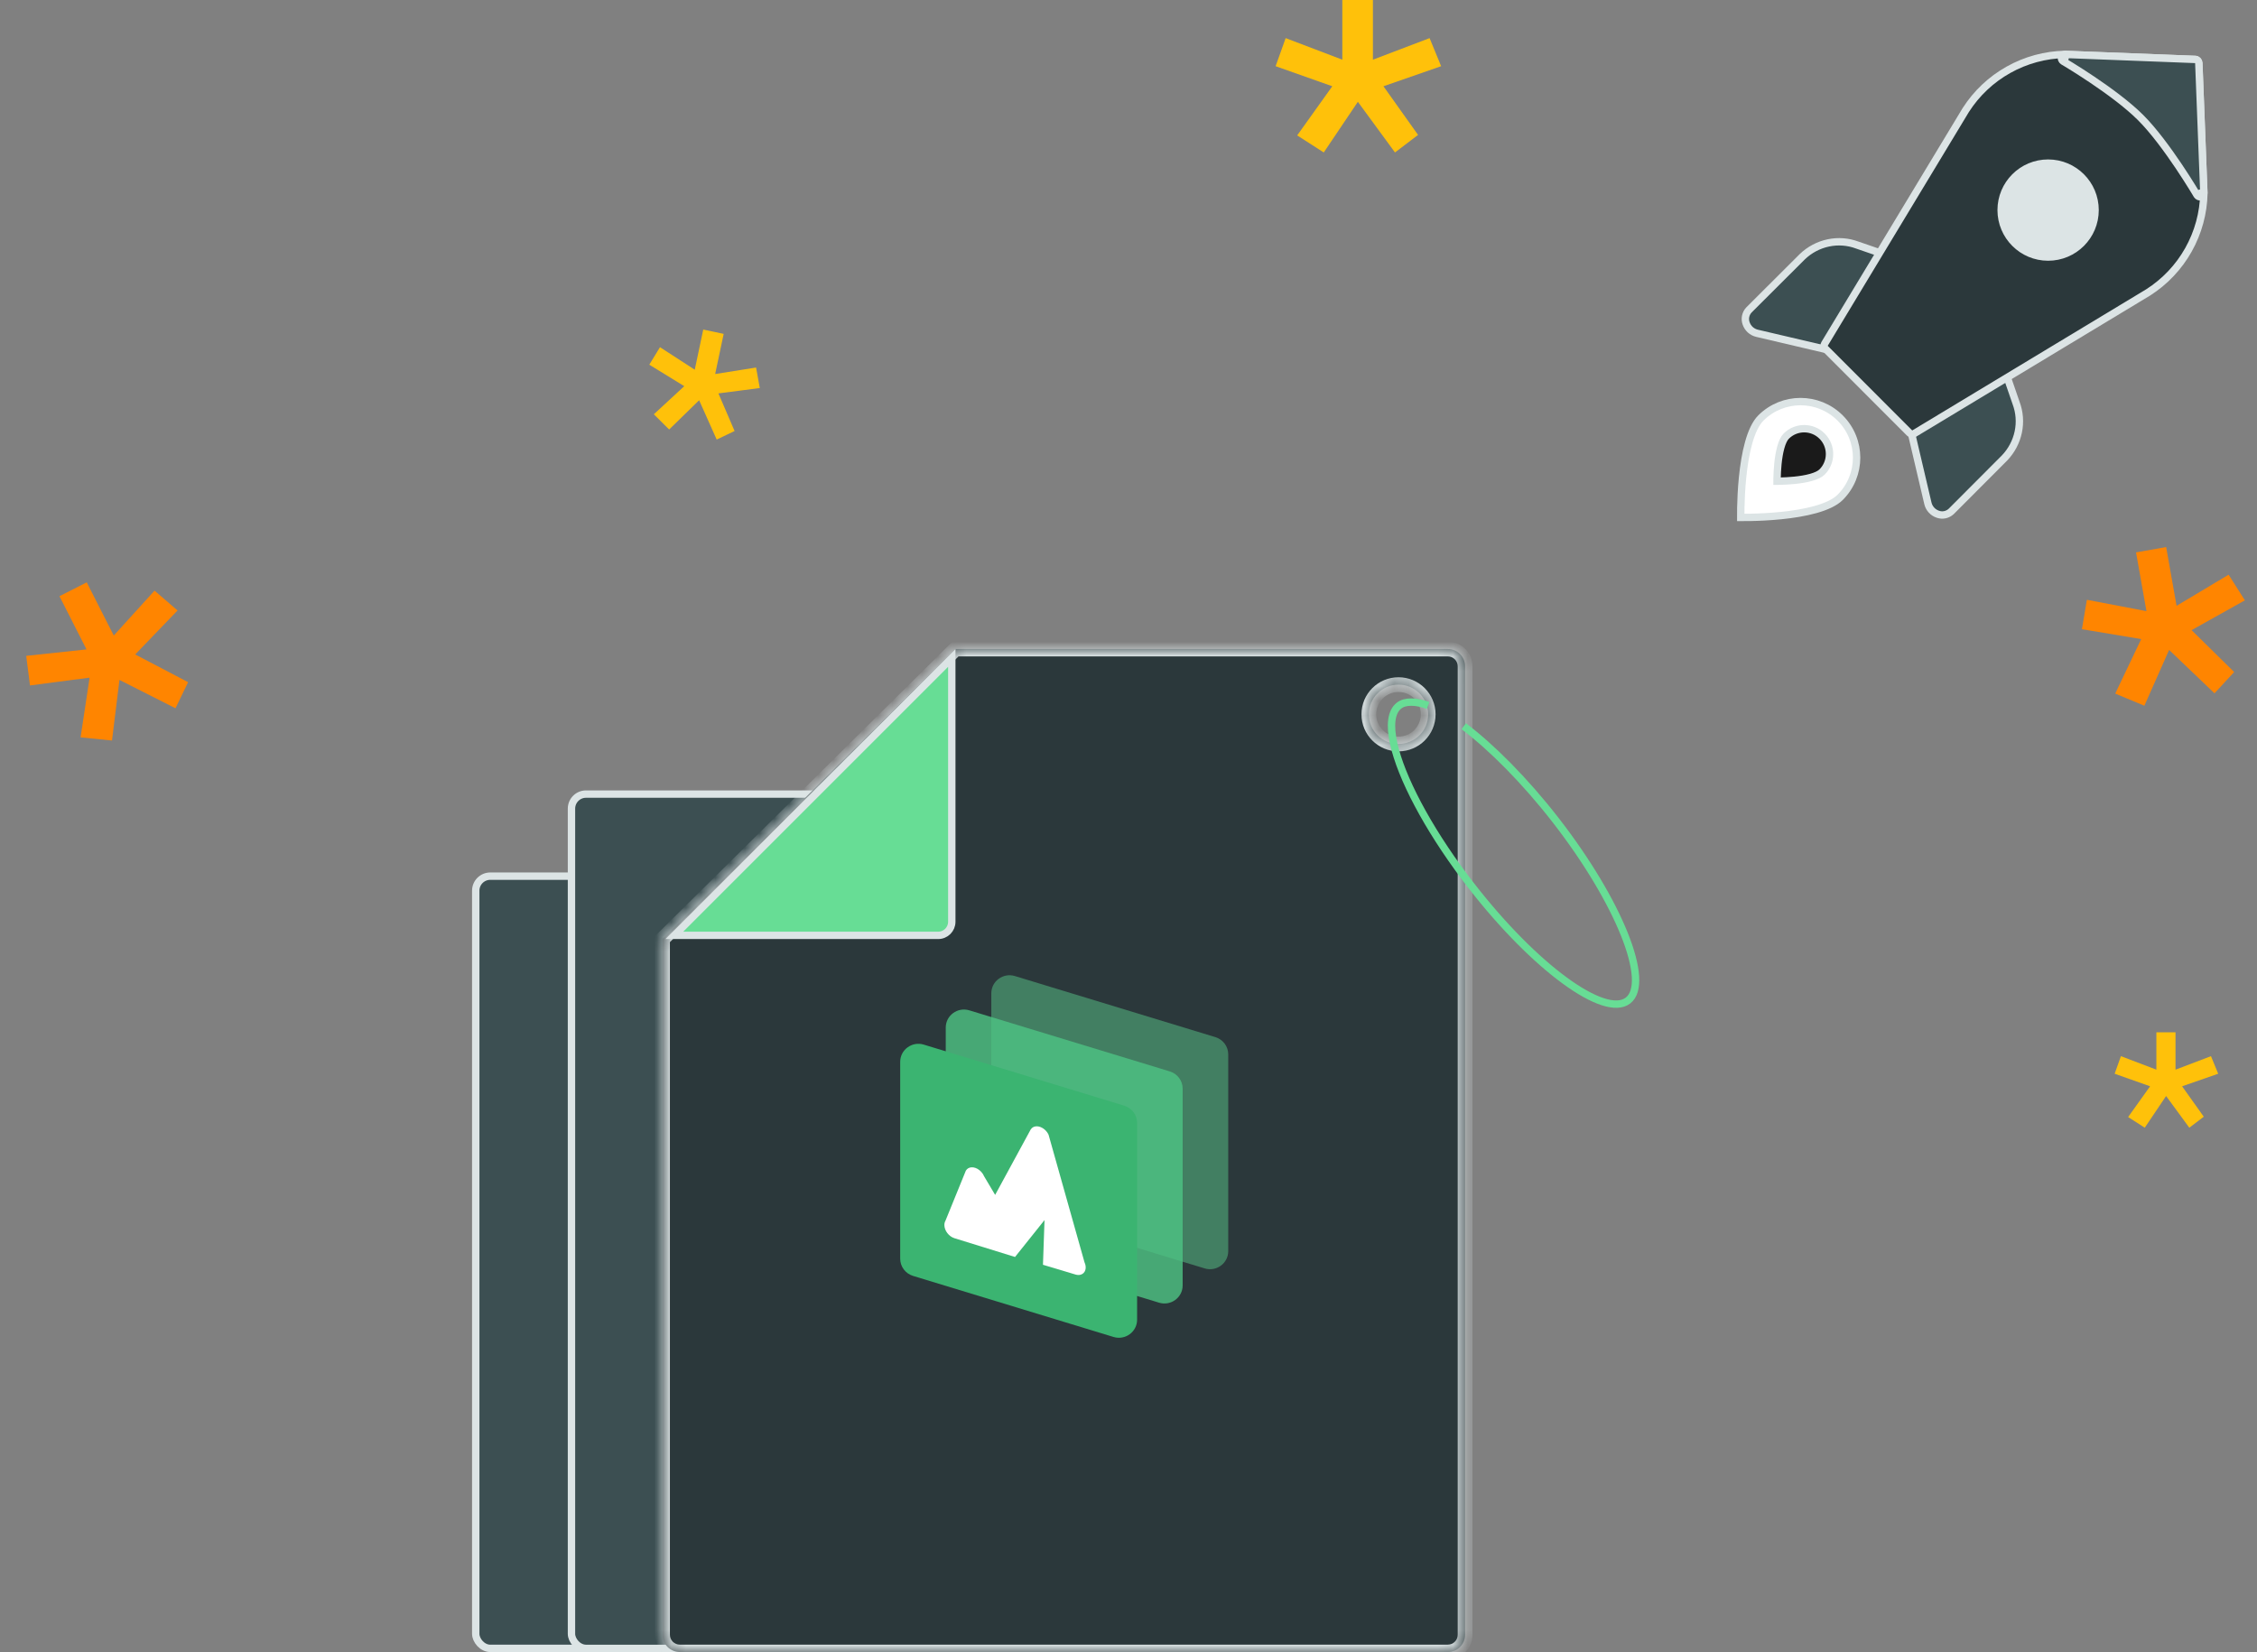 <svg width="153" height="112" viewBox="0 0 153 112" fill="none" xmlns="http://www.w3.org/2000/svg">
<rect x="0" y="0" width="153" height="112" fill="#808080" stroke="none"/>
<path d="M127.94 17.316L125.905 16.615C125.281 16.38 124.6 16.329 123.941 16.468C123.281 16.607 122.67 16.93 122.181 17.4L118.566 21.006C118.45 21.127 118.371 21.277 118.336 21.44C118.301 21.602 118.313 21.77 118.369 21.924C118.425 22.089 118.522 22.237 118.65 22.354C118.779 22.471 118.935 22.553 119.105 22.594L124.014 23.745" fill="#3C4F52"/>
<path d="M127.94 17.316L125.905 16.615C125.281 16.38 124.6 16.329 123.941 16.468C123.281 16.607 122.67 16.93 122.181 17.4L118.566 21.006C118.45 21.127 118.371 21.277 118.336 21.44C118.301 21.602 118.313 21.77 118.369 21.924C118.425 22.089 118.522 22.237 118.65 22.354C118.779 22.471 118.935 22.553 119.105 22.594L124.014 23.745L127.94 17.316Z" stroke="#DCE4E5" stroke-width="0.5" stroke-linecap="round" stroke-linejoin="round"/>
<path d="M135.968 25.29L136.67 27.325C136.905 27.948 136.956 28.63 136.817 29.289C136.677 29.949 136.354 30.559 135.884 31.049L132.279 34.664C132.157 34.779 132.007 34.859 131.845 34.894C131.682 34.928 131.515 34.917 131.361 34.86C131.195 34.804 131.048 34.708 130.931 34.579C130.814 34.451 130.731 34.295 130.691 34.125L129.539 29.216" fill="#3C4F52"/>
<path d="M135.968 25.29L136.67 27.325C136.905 27.948 136.956 28.63 136.817 29.289C136.677 29.949 136.354 30.559 135.884 31.049L132.279 34.664C132.157 34.779 132.007 34.859 131.845 34.894C131.682 34.928 131.515 34.917 131.361 34.86C131.195 34.804 131.048 34.708 130.931 34.579C130.814 34.451 130.731 34.295 130.691 34.125L129.539 29.216L135.968 25.29Z" stroke="#DCE4E5" stroke-width="0.5" stroke-linecap="round" stroke-linejoin="round"/>
<path d="M149.401 13.101C149.401 13.099 149.401 13.096 149.401 13.094C149.401 13.091 149.401 13.089 149.4 13.086L149.058 4.269C149.053 4.139 148.949 4.034 148.818 4.029L140.002 3.687C139.997 3.687 139.992 3.687 139.987 3.687C138.643 3.715 137.326 4.073 136.154 4.73C134.981 5.386 133.988 6.321 133.263 7.453L133.263 7.452L133.259 7.458L123.685 23.315C123.625 23.413 123.64 23.54 123.722 23.621L129.451 29.358C129.533 29.44 129.659 29.455 129.757 29.396L145.614 19.829L145.614 19.829L145.619 19.826C146.754 19.102 147.693 18.111 148.352 16.938C149.012 15.765 149.372 14.447 149.401 13.101Z" fill="#2B383B" stroke="#DCE4E5" stroke-width="0.5" stroke-linecap="round" stroke-linejoin="round"/>
<path d="M149.055 4.269C149.05 4.139 148.946 4.034 148.815 4.029L139.999 3.688C139.884 3.683 139.781 3.757 139.749 3.867C139.717 3.977 139.764 4.095 139.862 4.153L139.989 3.937L139.862 4.153L139.863 4.153L139.863 4.153L139.865 4.154L139.872 4.159L139.901 4.176C139.927 4.191 139.965 4.214 140.014 4.243C140.112 4.302 140.254 4.389 140.431 4.498C140.784 4.717 141.274 5.028 141.821 5.395C142.917 6.132 144.225 7.086 145.112 7.973C145.999 8.86 146.953 10.168 147.69 11.264C148.057 11.811 148.368 12.301 148.587 12.654C148.696 12.831 148.783 12.973 148.842 13.071C148.871 13.12 148.894 13.159 148.909 13.184L148.926 13.213L148.931 13.22L148.932 13.222L148.932 13.223L148.932 13.223L149.148 13.096L148.932 13.223C148.99 13.321 149.108 13.368 149.218 13.336C149.328 13.304 149.402 13.201 149.397 13.086L149.055 4.269Z" fill="#3C4F52" stroke="#DCE4E5" stroke-width="0.5" stroke-linecap="round" stroke-linejoin="round"/>
<path d="M138.84 17.427C140.598 17.427 142.024 16.001 142.024 14.243C142.024 12.484 140.598 11.059 138.84 11.059C137.081 11.059 135.656 12.484 135.656 14.243C135.656 16.001 137.081 17.427 138.84 17.427Z" fill="#DCE4E5" stroke="#DCE4E5" stroke-width="0.5" stroke-linecap="round" stroke-linejoin="round"/>
<path d="M124.744 33.717C124.394 34.066 123.8 34.339 123.066 34.545C122.339 34.748 121.509 34.876 120.72 34.955C119.932 35.034 119.192 35.065 118.648 35.075C118.378 35.081 118.157 35.081 118.003 35.08C118.002 34.926 118.002 34.705 118.007 34.435C118.018 33.891 118.048 33.151 118.128 32.363C118.207 31.574 118.335 30.743 118.538 30.017C118.743 29.283 119.017 28.688 119.366 28.339C120.851 26.854 123.259 26.854 124.744 28.339C126.229 29.824 126.229 32.232 124.744 33.717Z" fill="white" stroke="#DCE4E5" stroke-width="0.5"/>
<path d="M123.518 31.997C123.372 32.143 123.11 32.269 122.759 32.367C122.416 32.462 122.021 32.524 121.641 32.562C121.263 32.6 120.907 32.615 120.646 32.62C120.578 32.621 120.517 32.622 120.463 32.622C120.463 32.568 120.464 32.507 120.465 32.44C120.471 32.178 120.485 31.822 120.523 31.444C120.562 31.064 120.623 30.669 120.719 30.326C120.817 29.975 120.942 29.713 121.088 29.567C121.759 28.896 122.847 28.896 123.518 29.567C124.189 30.238 124.189 31.326 123.518 31.997Z" fill="#1A1A1A" stroke="#DCE4E5" stroke-width="0.5"/>
<rect x="32.25" y="59.398" width="39.68" height="52.352" rx="0.986" fill="#3C4F52" stroke="#DCE4E5" stroke-width="0.5"/>
<rect x="38.74" y="53.835" width="39.68" height="57.916" rx="0.986" fill="#3C4F52" stroke="#DCE4E5" stroke-width="0.5"/>
<mask id="path-12-inside-1_7088_3989" fill="white">
<path fill-rule="evenodd" clip-rule="evenodd" d="M98.145 44H64.772L44.912 63.662V110.826C44.912 111.472 45.437 111.997 46.083 111.997H98.145C98.792 111.997 99.317 111.472 99.317 110.826V45.171C99.317 44.524 98.792 44 98.145 44ZM94.804 50.438C95.915 50.438 96.816 49.537 96.816 48.426C96.816 47.315 95.915 46.414 94.804 46.414C93.693 46.414 92.793 47.315 92.793 48.426C92.793 49.537 93.693 50.438 94.804 50.438Z"/>
</mask>
<path fill-rule="evenodd" clip-rule="evenodd" d="M98.145 44H64.772L44.912 63.662V110.826C44.912 111.472 45.437 111.997 46.083 111.997H98.145C98.792 111.997 99.317 111.472 99.317 110.826V45.171C99.317 44.524 98.792 44 98.145 44ZM94.804 50.438C95.915 50.438 96.816 49.537 96.816 48.426C96.816 47.315 95.915 46.414 94.804 46.414C93.693 46.414 92.793 47.315 92.793 48.426C92.793 49.537 93.693 50.438 94.804 50.438Z" fill="#2B383B"/>
<path d="M64.772 44V43.5H64.567L64.421 43.645L64.772 44ZM44.912 63.662L44.56 63.306L44.412 63.453V63.662H44.912ZM64.772 44.5H98.145V43.5H64.772V44.5ZM45.264 64.017L65.124 44.355L64.421 43.645L44.56 63.306L45.264 64.017ZM45.412 110.826V63.662H44.412V110.826H45.412ZM46.083 111.497C45.713 111.497 45.412 111.196 45.412 110.826H44.412C44.412 111.749 45.16 112.497 46.083 112.497V111.497ZM98.145 111.497H46.083V112.497H98.145V111.497ZM98.817 110.826C98.817 111.196 98.516 111.497 98.145 111.497V112.497C99.068 112.497 99.817 111.749 99.817 110.826H98.817ZM98.817 45.171V110.826H99.817V45.171H98.817ZM98.145 44.5C98.516 44.5 98.817 44.8 98.817 45.171H99.817C99.817 44.248 99.068 43.5 98.145 43.5V44.5ZM96.316 48.426C96.316 49.261 95.639 49.938 94.804 49.938V50.938C96.191 50.938 97.316 49.813 97.316 48.426H96.316ZM94.804 46.914C95.639 46.914 96.316 47.591 96.316 48.426H97.316C97.316 47.039 96.191 45.914 94.804 45.914V46.914ZM93.293 48.426C93.293 47.591 93.969 46.914 94.804 46.914V45.914C93.417 45.914 92.293 47.039 92.293 48.426H93.293ZM94.804 49.938C93.969 49.938 93.293 49.261 93.293 48.426H92.293C92.293 49.813 93.417 50.938 94.804 50.938V49.938Z" fill="#DCE4E5" mask="url(#path-12-inside-1_7088_3989)"/>
<path opacity="0.5" fill-rule="evenodd" clip-rule="evenodd" d="M67.201 67.34C67.201 66.517 68.005 65.929 68.8 66.171L82.389 70.311C82.907 70.469 83.261 70.943 83.261 71.48V84.822C83.261 85.644 82.457 86.233 81.662 85.99L68.073 81.851C67.555 81.693 67.201 81.219 67.201 80.682V67.34Z" fill="#5AC78A"/>
<path opacity="0.8" fill-rule="evenodd" clip-rule="evenodd" d="M64.111 69.664C64.111 68.841 64.916 68.253 65.71 68.495L79.299 72.635C79.817 72.793 80.171 73.267 80.171 73.804V87.145C80.171 87.968 79.367 88.556 78.572 88.314L64.983 84.175C64.465 84.017 64.111 83.543 64.111 83.006V69.664Z" fill="#4EC483"/>
<path fill-rule="evenodd" clip-rule="evenodd" d="M61.023 71.988C61.023 71.165 61.828 70.577 62.622 70.819L76.211 74.959C76.729 75.117 77.083 75.591 77.083 76.128V89.469C77.083 90.292 76.279 90.88 75.484 90.638L61.895 86.499C61.377 86.341 61.023 85.867 61.023 85.329V71.988Z" fill="#3BB471"/>
<path fill-rule="evenodd" clip-rule="evenodd" d="M70.807 76.57C70.923 76.668 71.018 76.792 71.081 76.927L73.515 85.568C73.697 85.957 73.574 86.339 73.241 86.421C73.14 86.446 73.027 86.441 72.912 86.407L70.702 85.744L70.807 82.715L68.808 85.215L64.705 83.945C64.326 83.831 64.018 83.43 64.018 83.049C64.018 82.943 64.042 82.846 64.089 82.765L65.473 79.366C65.641 79.075 66.054 79.059 66.394 79.33C66.529 79.438 66.639 79.58 66.706 79.736L67.46 81.007L69.874 76.565C70.056 76.285 70.474 76.288 70.807 76.57Z" fill="white"/>
<path d="M45.713 63.412L64.521 44.604V62.491C64.521 62.999 64.109 63.412 63.6 63.412H45.713Z" fill="#67DD95" stroke="#DCE4E5" stroke-width="0.5"/>
<path d="M99.225 49.234C101.107 50.648 103.386 52.935 105.463 55.611C109.748 61.133 111.942 66.603 110.362 67.829C108.782 69.055 104.027 65.573 99.742 60.051C99.596 59.864 99.453 59.677 99.313 59.49C96.728 56.049 94.98 52.684 94.478 50.413C94.203 49.168 94.302 48.253 94.843 47.833C95.263 47.507 96.009 47.536 96.81 47.826" stroke="#67DD95" stroke-width="0.5"/>
<path d="M147.548 41.071L146.842 37.087L144.8 37.449L145.506 41.432L141.468 40.663L141.131 42.657L145.151 43.325L143.389 47.022L145.365 47.845L147.042 44.061L150.119 47.003L151.451 45.559L148.566 42.72L152.178 40.699L151.076 38.961L147.548 41.071Z" fill="#FF8500"/>
<path d="M7.713 43.086L5.88 39.48L4.031 40.419L5.864 44.026L1.777 44.463L2.033 46.469L6.074 45.941L5.462 49.989L7.592 50.203L8.098 46.095L11.896 48.016L12.752 46.247L9.166 44.369L12.036 41.386L10.476 40.042L7.713 43.086Z" fill="#FF8500"/>
<path d="M48.481 25.357L49.057 22.635L47.673 22.342L47.097 25.064L44.74 23.538L44.015 24.723L46.386 26.18L44.323 28.086L45.361 29.118L47.394 27.134L48.584 29.8L49.797 29.22L48.701 26.67L51.505 26.307L51.254 24.916L48.481 25.357Z" fill="#FFC10A"/>
<path d="M93.069 4.046V0H90.995V4.046L87.153 2.584L86.473 4.488L90.315 5.848L87.935 9.18L89.737 10.336L92.049 6.902L94.565 10.336L96.129 9.146L93.783 5.848L97.693 4.488L96.911 2.584L93.069 4.046Z" fill="#FFC10A"/>
<path d="M147.476 72.517V69.985H146.179V72.517L143.775 71.602L143.35 72.793L145.753 73.644L144.264 75.729L145.392 76.452L146.838 74.303L148.412 76.452L149.391 75.707L147.923 73.644L150.369 72.793L149.88 71.602L147.476 72.517Z" fill="#FFC10A"/>
</svg>
